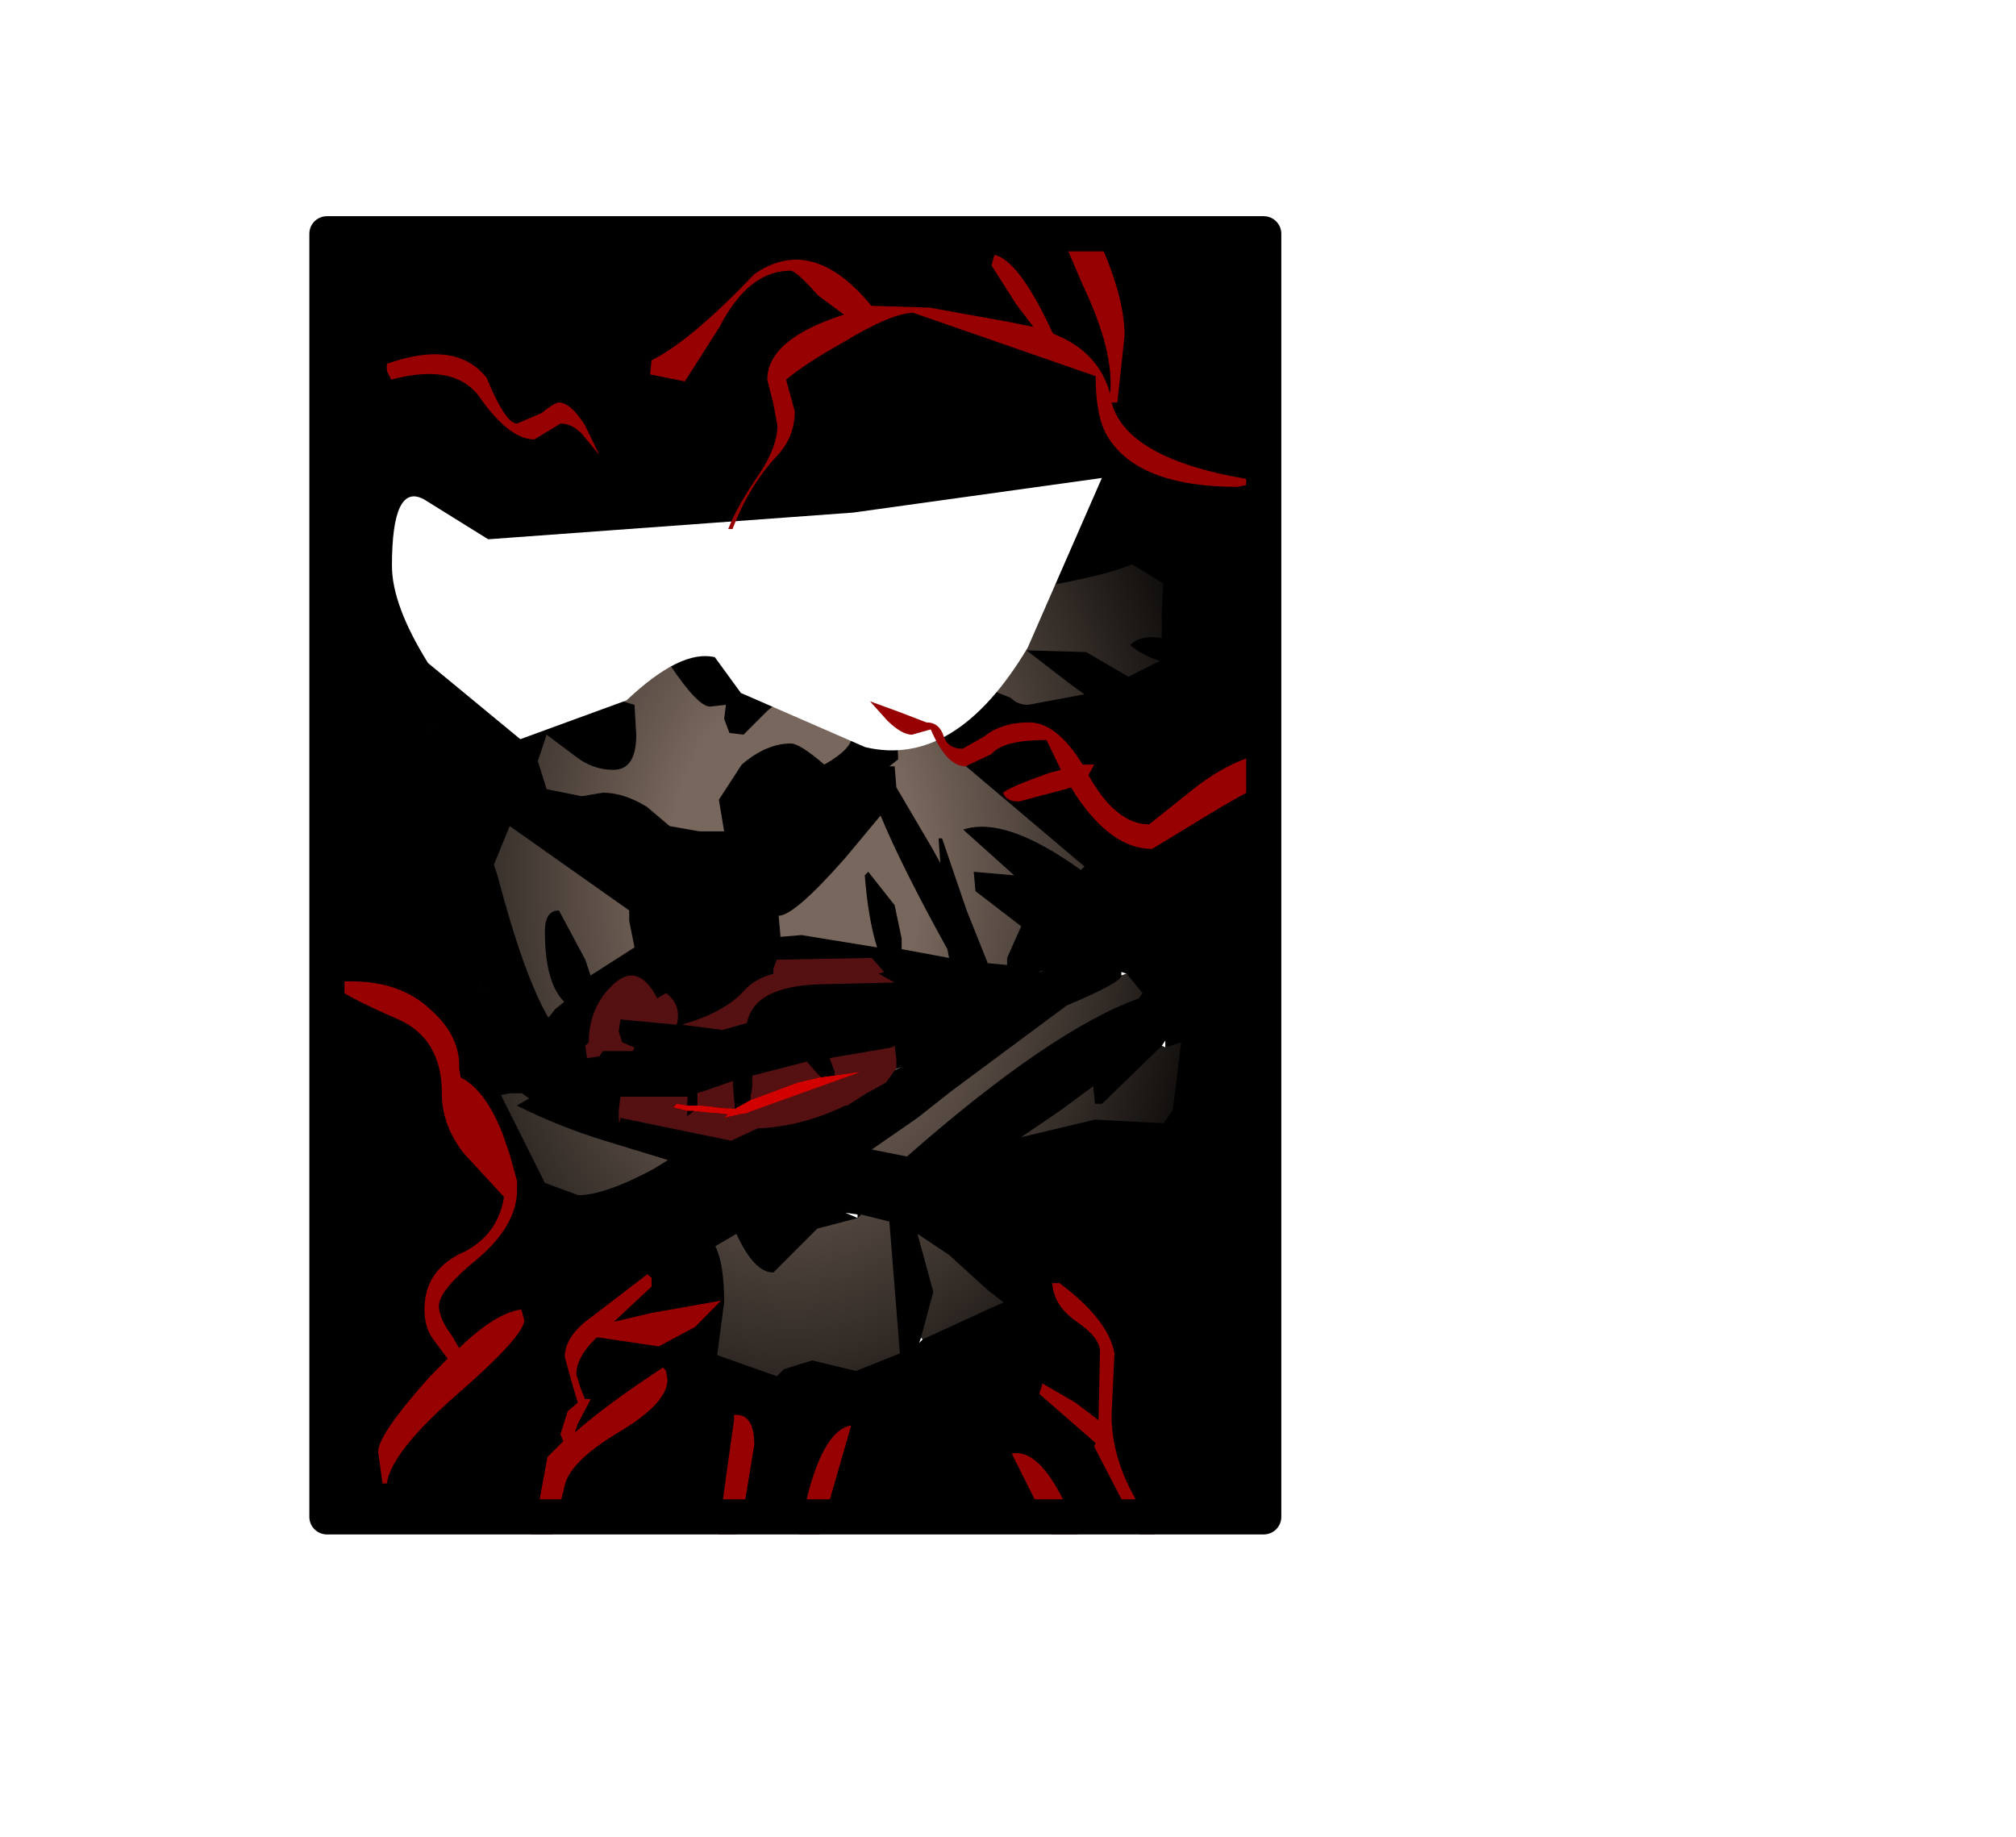 <?xml version="1.0" encoding="UTF-8" standalone="no"?>
<svg xmlns:ffdec="https://www.free-decompiler.com/flash" xmlns:xlink="http://www.w3.org/1999/xlink" ffdec:objectType="frame" height="104.5px" width="114.7px" xmlns="http://www.w3.org/2000/svg">
  <g transform="matrix(2.0, 0.0, 0.0, 2.0, 45.4, 50.5)">
    <clipPath id="clipPath0" transform="matrix(1.0, 0.0, 0.0, 1.0, 0.0, 0.0)">
      <path d="M13.15 18.4 L-13.15 18.4 -13.15 -18.6 13.15 -18.6 13.15 18.4" fill="#333333" fill-rule="evenodd" stroke="none"/>
    </clipPath>
    <g clip-path="url(#clipPath0)">
      <use ffdec:characterId="2960" height="36.9" transform="matrix(1.0, 0.0, 0.0, 1.0, -13.55, -19.0)" width="27.0" xlink:href="#shape1"/>
      <filter id="filter0">
        <feColorMatrix in="SourceGraphic" result="filterResult0" type="matrix" values="0 0 0 0 1.0,0 0 0 0 0.0,0 0 0 0 0.0,0 0 0 1 0"/>
        <feConvolveMatrix divisor="144.0" in="filterResult0" kernelMatrix="1 1 1 1 1 1 1 1 1 1 1 1 1 1 1 1 1 1 1 1 1 1 1 1 1 1 1 1 1 1 1 1 1 1 1 1 1 1 1 1 1 1 1 1 1 1 1 1 1 1 1 1 1 1 1 1 1 1 1 1 1 1 1 1 1 1 1 1 1 1 1 1 1 1 1 1 1 1 1 1 1 1 1 1 1 1 1 1 1 1 1 1 1 1 1 1 1 1 1 1 1 1 1 1 1 1 1 1 1 1 1 1 1 1 1 1 1 1 1 1 1 1 1 1 1 1 1 1 1 1 1 1 1 1 1 1 1 1 1 1 1 1 1 1" order="12 12" result="filterResult1"/>
        <feComposite in="SourceGraphic" in2="filterResult1" operator="over" result="filterResult2"/>
        <feConvolveMatrix divisor="441.0" in="filterResult2" kernelMatrix="1 1 1 1 1 1 1 1 1 1 1 1 1 1 1 1 1 1 1 1 1 1 1 1 1 1 1 1 1 1 1 1 1 1 1 1 1 1 1 1 1 1 1 1 1 1 1 1 1 1 1 1 1 1 1 1 1 1 1 1 1 1 1 1 1 1 1 1 1 1 1 1 1 1 1 1 1 1 1 1 1 1 1 1 1 1 1 1 1 1 1 1 1 1 1 1 1 1 1 1 1 1 1 1 1 1 1 1 1 1 1 1 1 1 1 1 1 1 1 1 1 1 1 1 1 1 1 1 1 1 1 1 1 1 1 1 1 1 1 1 1 1 1 1 1 1 1 1 1 1 1 1 1 1 1 1 1 1 1 1 1 1 1 1 1 1 1 1 1 1 1 1 1 1 1 1 1 1 1 1 1 1 1 1 1 1 1 1 1 1 1 1 1 1 1 1 1 1 1 1 1 1 1 1 1 1 1 1 1 1 1 1 1 1 1 1 1 1 1 1 1 1 1 1 1 1 1 1 1 1 1 1 1 1 1 1 1 1 1 1 1 1 1 1 1 1 1 1 1 1 1 1 1 1 1 1 1 1 1 1 1 1 1 1 1 1 1 1 1 1 1 1 1 1 1 1 1 1 1 1 1 1 1 1 1 1 1 1 1 1 1 1 1 1 1 1 1 1 1 1 1 1 1 1 1 1 1 1 1 1 1 1 1 1 1 1 1 1 1 1 1 1 1 1 1 1 1 1 1 1 1 1 1 1 1 1 1 1 1 1 1 1 1 1 1 1 1 1 1 1 1 1 1 1 1 1 1 1 1 1 1 1 1 1 1 1 1 1 1 1 1 1 1 1 1 1 1 1 1 1 1 1 1 1 1 1 1 1 1 1 1 1 1 1 1 1 1 1 1 1 1 1 1 1 1 1 1 1 1 1 1 1 1 1 1 1 1 1 1 1 1 1 1 1 1 1 1 1 1 1 1 1 1 1 1 1 1 1 1 1 1" order="21 21" result="filterResult3"/>
      </filter>
      <use ffdec:characterId="2959" filter="url(#filter0)" height="4.05" style="mix-blend-mode: screen" transform="matrix(1.141, 0.271, 0.0, 2.805, -11.55, -16.45)" width="17.7" xlink:href="#sprite0"/>
      <filter id="filter1">
        <feConvolveMatrix divisor="0.0" in="SourceGraphic" kernelMatrix="" order="0 1" result="filterResult4"/>
      </filter>
      <use ffdec:characterId="2957" filter="url(#filter1)" height="42.35" transform="matrix(0.823, 0.0, 0.0, 1.0, -13.3, -21.0)" width="34.35" xlink:href="#sprite1"/>
    </g>
    <use ffdec:characterId="2897" height="37.5" transform="matrix(1.0, 0.0, 0.0, 1.0, -13.9, -19.1)" width="27.65" xlink:href="#shape4"/>
  </g>
  <defs>
    <g id="shape1" transform="matrix(1.0, 0.0, 0.0, 1.0, 13.55, 19.0)">
      <path d="M13.45 -16.8 L13.1 -16.8 13.1 17.9 -13.55 17.9 -13.55 -18.85 -12.7 -18.85 -12.7 -18.7 13.45 -18.7 13.45 -16.8" fill="#000000" fill-rule="evenodd" stroke="none"/>
      <path d="M8.85 -13.2 L8.9 -13.3 8.25 -14.1 8.25 -14.05 8.85 -13.2 M8.9 -15.6 Q10.35 -13.8 10.75 -12.4 L10.85 -11.5 10.65 -10.75 11.35 -9.85 11.1 -9.5 9.6 -10.65 Q9.0 -10.8 8.4 -11.2 L8.05 -11.45 6.95 -11.65 5.9 -11.6 5.0 -11.4 Q-0.95 -15.8 -8.2 -16.15 L-8.85 -16.15 -4.55 -16.3 Q-3.1 -16.3 -2.9 -17.15 L-2.95 -17.95 -3.0 -18.0 -2.95 -18.25 -2.55 -18.7 2.0 -19.0 Q5.05 -19.0 7.3 -17.25 L8.9 -15.6" fill="#000000" fill-rule="evenodd" stroke="none"/>
      <path d="M1.05 11.95 L0.9 11.95 0.9 11.9 0.95 11.9 1.1 11.9 1.05 11.95" fill="#cfb75a" fill-rule="evenodd" stroke="none"/>
      <path d="M1.9 5.15 L2.0 5.5 Q2.0 5.8 0.6 6.15 L0.0 6.3 -0.55 6.45 -0.75 6.45 -0.75 6.4 -1.9 6.6 -2.0 6.2 -0.75 5.55 -0.75 5.5 -0.65 5.5 -0.25 5.4 1.8 5.2 1.9 5.15 M-2.65 5.85 L-2.35 6.35 -2.85 6.55 -3.3 5.85 Q-3.2 5.6 -2.65 5.85" fill="#d30000" fill-rule="evenodd" stroke="none"/>
      <path d="M9.5 -9.2 Q8.85 -8.9 6.9 -8.55 L3.5 -8.05 3.15 -8.05 Q5.1 -6.6 5.25 -5.6 L5.55 -5.6 6.05 -5.4 Q6.25 -5.2 6.55 -5.2 L8.15 -5.5 7.8 -5.75 6.5 -6.75 8.2 -6.7 9.4 -6.0 10.3 -6.45 Q9.8 -6.6 9.45 -6.9 9.75 -7.2 10.35 -7.1 10.4 -2.35 11.0 2.2 L10.95 3.9 10.9 4.4 10.45 4.55 10.45 4.35 10.35 4.5 8.65 6.15 8.45 6.15 8.4 5.65 7.45 6.35 6.35 7.1 8.45 6.6 10.35 6.7 10.4 6.7 Q9.85 7.6 9.6 8.6 L8.55 10.75 8.05 11.85 7.55 13.35 7.45 14.05 Q4.1 14.1 0.6 15.05 L-3.45 15.25 -4.3 14.85 -6.65 12.55 -6.65 12.5 -7.1 12.1 -8.55 10.5 -9.25 9.7 -9.4 9.3 -8.85 9.3 -9.6 8.95 -9.6 8.9 -10.1 7.0 -9.7 7.15 -9.8 6.85 -10.25 5.85 -10.3 5.85 -10.35 5.2 -10.2 3.7 -10.1 3.5 -11.65 1.25 -11.5 1.2 Q-11.1 1.4 -9.85 2.35 L-9.8 1.8 -10.0 1.65 -10.9 -1.0 -10.95 -1.95 Q-10.85 -2.65 -11.3 -3.0 L-11.65 -3.5 -10.35 -4.7 -10.35 -4.75 -10.3 -4.75 -10.25 -4.8 Q-4.1 -7.6 2.45 -9.25 L7.1 -10.75 8.25 -11.15 9.35 -10.45 9.75 -9.55 9.5 -9.2 M2.6 -3.45 L2.75 -3.45 2.8 -2.85 3.8 -1.15 4.05 -0.7 4.0 -1.4 4.1 -1.4 4.8 0.65 5.4 2.15 5.95 2.2 5.95 2.0 6.35 1.1 5.05 0.1 5.0 -0.45 6.15 -0.35 4.7 -1.65 Q5.9 -2.05 8.05 -0.5 L8.15 -0.6 2.95 -5.0 2.45 -5.2 Q2.85 -4.55 2.85 -3.65 L2.6 -3.45 M1.55 -4.35 L1.2 -5.05 0.3 -5.4 Q-0.5 -5.4 -0.9 -5.0 L-1.55 -4.35 -1.95 -4.4 -2.1 -4.8 -2.05 -5.2 -2.5 -5.15 Q-2.85 -5.15 -3.65 -6.35 L-5.5 -5.45 -4.65 -5.2 -4.6 -4.35 Q-4.6 -3.35 -5.25 -3.35 -5.85 -3.35 -6.35 -3.75 L-7.15 -4.35 -7.4 -3.6 -7.15 -2.8 -6.15 -2.6 -5.55 -2.7 Q-4.95 -2.7 -4.3 -2.3 L-3.65 -1.75 -2.8 -1.6 -2.1 -1.6 -2.25 -2.5 -1.6 -3.5 Q-0.9 -4.1 -0.2 -4.1 0.05 -4.1 0.75 -3.5 1.55 -3.95 1.55 -4.35 M1.35 -0.85 Q-0.1 0.8 -0.55 0.8 L-0.5 1.35 -0.5 1.4 0.1 1.35 2.25 1.7 Q2.0 0.9 1.9 -0.35 L2.0 -0.45 2.75 0.5 2.95 1.45 2.95 1.75 4.3 2.0 4.25 1.75 Q2.95 -0.6 2.35 -2.05 L1.35 -0.85 M-8.65 -0.65 L-8.55 -0.35 Q-7.8 2.5 -7.1 3.7 L-6.9 3.45 -6.65 3.25 Q-7.2 2.7 -7.2 1.25 -7.2 0.65 -6.8 0.65 L-6.05 2.05 -5.9 2.5 -4.65 1.7 -4.8 0.95 -4.8 0.65 -8.2 -1.75 -8.65 -0.65 M-0.7 2.45 Q-1.25 2.6 -1.55 2.95 -2.1 3.55 -3.3 3.9 L-2.15 4.05 -1.45 3.85 Q-1.25 2.8 0.65 2.75 L2.75 2.7 2.3 2.45 2.45 2.4 2.1 2.0 -0.6 2.05 -0.7 2.3 -0.7 2.45 M-5.0 4.4 L-5.1 4.1 -5.05 3.75 -3.45 3.9 Q-3.3 3.35 -3.75 3.0 L-4.0 3.15 Q-4.55 2.1 -5.25 2.75 -5.95 3.4 -5.95 4.4 L-6.05 4.5 -6.0 4.85 -5.65 4.8 -5.55 4.65 -4.7 4.65 -4.65 4.55 -5.0 4.4 M-3.15 6.2 L-3.15 5.95 -5.05 5.95 -5.1 6.35 Q-5.1 6.9 -5.05 6.55 L-1.9 7.2 -1.15 6.85 Q0.1 6.8 1.35 6.2 L1.4 6.2 1.95 5.85 2.5 5.55 2.75 5.2 2.95 5.1 2.8 5.15 2.8 4.9 2.75 4.5 2.65 4.55 0.9 4.85 1.05 5.25 1.05 5.35 0.65 5.4 0.25 4.95 -1.3 5.35 -1.3 5.65 -1.35 6.05 -1.8 6.3 -1.85 5.6 -1.85 5.5 -2.85 5.85 -2.85 6.2 -3.15 6.2 M-2.95 6.35 L-3.15 6.5 -3.15 6.35 -2.95 6.35 M-9.05 3.0 L-8.75 3.25 -8.5 3.45 -9.05 2.65 -9.05 3.0 M-7.85 5.85 L-8.2 5.85 -8.45 5.9 -7.2 8.4 -6.25 8.75 Q-5.5 8.75 -4.1 8.0 L-3.7 7.75 -5.5 7.2 Q-6.8 6.8 -8.0 6.2 L-7.65 6.0 -7.85 5.85 M-7.6 4.2 L-7.55 4.1 -7.8 4.0 -7.6 4.2 M-7.1 10.2 L-7.75 10.0 -7.3 10.25 -7.1 10.2 M1.7 9.4 L0.55 9.7 0.3 9.95 -0.7 10.95 Q-1.25 10.95 -1.75 9.85 L-2.35 10.2 Q-2.1 10.7 -2.1 11.8 L-2.3 13.3 -0.6 13.9 -0.4 13.7 0.4 13.45 1.65 13.75 2.9 13.25 2.6 9.5 1.8 9.3 1.7 9.3 1.35 9.25 1.7 9.4 M9.2 2.5 Q9.2 2.7 7.65 3.35 L4.35 5.8 3.4 6.55 2.1 7.45 3.1 7.65 Q7.2 4.05 9.7 3.15 L9.8 3.0 9.35 2.45 9.2 2.4 9.2 2.5 M7.0 2.35 L6.85 2.4 6.9 2.4 7.0 2.35 M3.55 12.85 L5.4 12.0 5.85 11.8 5.4 11.45 4.3 10.45 3.4 9.85 3.85 11.5 3.5 12.8 3.45 12.95 3.55 12.85" fill="#000000" fill-rule="evenodd" stroke="none"/>
      <path d="M10.35 4.5 L10.45 4.35 10.45 4.55 10.35 4.5 M1.7 9.4 L1.35 9.25 1.7 9.3 1.7 9.4 M9.35 2.45 L9.2 2.5 9.2 2.4 9.35 2.45 M3.5 12.8 L3.55 12.85 3.45 12.95 3.5 12.8" fill="#ffffff" fill-rule="evenodd" stroke="none"/>
      <path d="M-0.7 2.45 L-0.7 2.3 -0.6 2.05 2.1 2.0 2.45 2.4 2.3 2.45 2.75 2.7 0.65 2.75 Q-1.25 2.8 -1.45 3.85 L-2.15 4.05 -3.3 3.9 Q-2.1 3.55 -1.55 2.95 -1.25 2.6 -0.7 2.45 M-5.0 4.4 L-4.65 4.55 -4.7 4.65 -5.55 4.65 -5.65 4.8 -6.0 4.85 -6.05 4.5 -5.95 4.4 Q-5.95 3.4 -5.25 2.75 -4.55 2.1 -4.0 3.15 L-3.75 3.0 Q-3.3 3.35 -3.45 3.9 L-5.05 3.75 -5.1 4.1 -5.0 4.4 M-3.15 6.2 L-3.45 6.15 -3.55 6.25 -3.15 6.35 -3.15 6.5 -2.95 6.35 -2.0 6.45 -2.1 6.55 -1.7 6.45 -1.4 6.4 -1.45 6.4 1.75 5.25 1.05 5.35 1.05 5.25 0.9 4.85 2.65 4.55 2.75 4.5 2.8 4.9 2.8 5.15 2.75 5.2 2.5 5.55 1.95 5.85 1.4 6.2 1.35 6.2 Q0.1 6.8 -1.15 6.85 L-1.9 7.2 -5.05 6.55 Q-5.1 6.9 -5.1 6.35 L-5.05 5.95 -3.15 5.95 -3.15 6.2 M-1.35 6.05 L-1.3 5.65 -1.3 5.35 0.25 4.95 0.65 5.4 0.0 5.55 -1.35 6.05 M-2.85 6.2 L-2.85 5.85 -1.85 5.5 -1.85 5.6 -1.8 6.3 -2.85 6.2" fill="#551111" fill-rule="evenodd" stroke="none"/>
      <path d="M-10.35 -4.7 L-11.65 -3.5 -11.75 -3.85 -11.65 -4.15 -10.35 -4.7 M2.75 5.2 L2.8 5.15 2.95 5.1 2.75 5.2 M7.0 2.35 L6.9 2.4 6.85 2.4 7.0 2.35" fill="url(#gradient0)" fill-rule="evenodd" stroke="none"/>
      <path d="M1.8 9.3 L1.7 9.4 1.7 9.3 1.8 9.3" fill="url(#gradient1)" fill-rule="evenodd" stroke="none"/>
      <path d="M-9.05 3.0 L-9.05 2.65 -8.5 3.45 -8.75 3.25 -9.05 3.0 M-7.6 4.2 L-7.8 4.0 -7.55 4.1 -7.6 4.2" fill="url(#gradient2)" fill-rule="evenodd" stroke="none"/>
      <path d="M-3.15 6.35 L-3.55 6.25 -3.45 6.15 -3.15 6.2 -2.85 6.2 -1.8 6.3 -1.35 6.05 0.0 5.55 0.65 5.4 1.05 5.35 1.75 5.25 -1.45 6.4 -1.4 6.4 -1.7 6.45 -2.1 6.55 -2.0 6.45 -2.95 6.35 -3.15 6.35" fill="#d30000" fill-rule="evenodd" stroke="none"/>
      <path d="M10.35 -7.1 Q9.75 -7.2 9.45 -6.9 9.8 -6.6 10.3 -6.45 L9.4 -6.0 8.2 -6.7 6.5 -6.75 7.8 -5.75 8.15 -5.5 6.55 -5.2 Q6.25 -5.2 6.05 -5.4 L5.55 -5.6 5.25 -5.6 Q5.1 -6.6 3.15 -8.05 L3.5 -8.05 6.9 -8.55 Q8.85 -8.9 9.5 -9.2 L10.4 -8.65 10.35 -7.85 10.35 -7.1 M10.4 6.7 L10.35 6.7 8.45 6.6 6.35 7.1 7.45 6.35 8.4 5.65 8.45 6.15 8.65 6.15 10.35 4.5 10.45 4.55 10.9 4.4 10.7 6.05 10.65 6.35 10.4 6.7 M1.35 -0.85 L2.35 -2.05 Q2.95 -0.6 4.25 1.75 L4.3 2.0 2.95 1.75 2.95 1.45 2.75 0.5 2.0 -0.45 1.9 -0.35 Q2.0 0.9 2.25 1.7 L0.1 1.35 -0.5 1.4 -0.5 1.35 -0.55 0.8 Q-0.1 0.8 1.35 -0.85 M1.55 -4.35 Q1.55 -3.95 0.75 -3.5 0.05 -4.1 -0.2 -4.1 -0.9 -4.1 -1.6 -3.5 L-2.25 -2.5 -2.1 -1.6 -2.8 -1.6 -3.65 -1.75 -4.3 -2.3 Q-4.95 -2.7 -5.55 -2.7 L-6.15 -2.6 -7.15 -2.8 -7.4 -3.6 -7.15 -4.35 -6.35 -3.75 Q-5.85 -3.35 -5.25 -3.35 -4.6 -3.35 -4.6 -4.35 L-4.65 -5.2 -5.5 -5.45 -3.65 -6.35 Q-2.85 -5.15 -2.5 -5.15 L-2.05 -5.2 -2.1 -4.8 -1.95 -4.4 -1.55 -4.35 -0.9 -5.0 Q-0.5 -5.4 0.3 -5.4 L1.2 -5.05 1.55 -4.35 M2.6 -3.45 L2.85 -3.65 Q2.85 -4.55 2.45 -5.2 L2.95 -5.0 8.15 -0.6 8.05 -0.5 Q5.9 -2.05 4.7 -1.65 L6.15 -0.35 5.0 -0.45 5.05 0.1 6.35 1.1 5.95 2.0 5.95 2.2 5.4 2.15 4.8 0.65 4.1 -1.4 4.0 -1.4 4.05 -0.7 3.8 -1.15 2.8 -2.85 2.75 -3.45 2.6 -3.45 M-8.65 -0.65 L-8.2 -1.75 -4.8 0.65 -4.8 0.95 -4.65 1.7 -5.9 2.5 -6.05 2.05 -6.8 0.65 Q-7.2 0.65 -7.2 1.25 -7.2 2.7 -6.65 3.25 L-6.9 3.45 -7.1 3.7 Q-7.8 2.5 -8.55 -0.35 L-8.65 -0.65 M-7.85 5.85 L-7.65 6.0 -8.0 6.2 Q-6.8 6.8 -5.5 7.2 L-3.7 7.75 -4.1 8.0 Q-5.5 8.75 -6.25 8.75 L-7.2 8.4 -8.45 5.9 -8.2 5.85 -7.85 5.85 M1.8 9.3 L2.6 9.5 2.9 13.25 1.65 13.75 0.4 13.45 -0.4 13.7 -0.6 13.9 -2.3 13.3 -2.1 11.8 Q-2.1 10.7 -2.35 10.2 L-1.75 9.85 Q-1.25 10.95 -0.7 10.95 L0.3 9.95 0.55 9.7 1.7 9.4 1.8 9.3 M9.2 2.5 L9.35 2.45 9.8 3.0 9.7 3.15 Q7.2 4.05 3.1 7.65 L2.1 7.45 3.4 6.55 4.35 5.8 7.65 3.35 Q9.2 2.7 9.2 2.5 M3.5 12.8 L3.85 11.5 3.4 9.85 4.3 10.45 5.4 11.45 5.85 11.8 5.4 12.0 3.55 12.85 3.5 12.8" fill="url(#gradient3)" fill-rule="evenodd" stroke="none"/>
    </g>
    <radialGradient cx="0" cy="0" gradientTransform="matrix(0.016, 0.0, -1.0E-4, 0.024, -0.1, -0.35)" gradientUnits="userSpaceOnUse" id="gradient0" r="819.2" spreadMethod="pad">
      <stop offset="0.161" stop-color="#9dad85"/>
      <stop offset="0.831" stop-color="#000000"/>
    </radialGradient>
    <radialGradient cx="0" cy="0" gradientTransform="matrix(0.015, 0.0, 0.0, 0.012, 2.1, 18.65)" gradientUnits="userSpaceOnUse" id="gradient1" r="819.2" spreadMethod="pad">
      <stop offset="0.161" stop-color="#9dad85"/>
      <stop offset="0.831" stop-color="#000000"/>
    </radialGradient>
    <radialGradient cx="0" cy="0" gradientTransform="matrix(0.018, 0.0, 0.0, 0.015, -5.8, -7.0)" gradientUnits="userSpaceOnUse" id="gradient2" r="819.2" spreadMethod="pad">
      <stop offset="0.161" stop-color="#9dad85"/>
      <stop offset="0.831" stop-color="#000000"/>
    </radialGradient>
    <radialGradient cx="0" cy="0" gradientTransform="matrix(0.016, 0.0, -1.0E-4, 0.024, -0.1, -0.35)" gradientUnits="userSpaceOnUse" id="gradient3" r="819.2" spreadMethod="pad">
      <stop offset="0.271" stop-color="#78675c"/>
      <stop offset="1.0" stop-color="#000000"/>
    </radialGradient>
    <g id="sprite0" transform="matrix(1.0, 0.0, 0.0, 1.0, 0.0, 0.0)">
      <use ffdec:characterId="2958" height="4.05" transform="matrix(1.0, 0.0, 0.0, 1.0, 0.0, 0.0)" width="17.7" xlink:href="#shape2"/>
    </g>
    <g id="shape2" transform="matrix(1.0, 0.0, 0.0, 1.0, 0.0, 0.0)">
      <path d="M17.7 0.0 L15.85 1.9 Q14.05 3.3 11.8 3.3 L8.7 3.05 8.05 2.75 Q7.2 2.75 5.85 3.4 L3.2 4.05 0.9 3.5 Q0.0 3.0 0.0 2.6 0.0 1.75 0.8 1.85 L2.4 2.1 11.5 0.95 17.7 0.0" fill="#ffffff" fill-rule="evenodd" stroke="none"/>
    </g>
    <g id="sprite1" transform="matrix(1.0, 0.0, 0.0, 1.0, 0.0, 0.0)">
      <use ffdec:characterId="2956" height="42.35" transform="matrix(1.0, 0.0, 0.0, 1.0, 0.0, 0.0)" width="34.35" xlink:href="#shape3"/>
    </g>
    <g id="shape3" transform="matrix(1.0, 0.0, 0.0, 1.0, 0.0, 0.0)">
      <path d="M27.0 7.2 Q27.55 8.9 32.25 9.45 L31.35 9.6 Q27.9 9.6 26.85 8.15 26.45 7.6 26.45 6.45 L20.15 4.65 Q19.4 4.65 17.7 5.5 16.4 6.1 15.75 6.55 L16.05 7.45 Q16.05 8.2 15.4 8.75 14.45 9.6 13.9 10.8 L13.75 10.8 Q14.05 10.15 14.85 9.2 15.45 8.45 15.45 7.85 L15.3 7.2 15.1 6.55 Q15.1 5.4 17.75 4.7 L16.85 4.15 Q16.1 3.45 15.9 3.45 14.45 3.45 13.45 5.05 L12.25 6.6 11.05 6.4 11.1 6.0 Q12.45 5.45 14.65 3.55 16.65 2.4 18.7 4.45 L20.7 4.5 23.4 4.9 24.3 5.05 23.7 4.4 22.85 3.3 22.95 3.0 Q23.8 3.15 24.95 5.2 L25.0 5.25 Q26.55 5.75 26.95 6.95 27.1 5.75 26.0 3.85 L24.0 0.0 Q25.25 0.3 26.4 2.3 27.45 4.1 27.45 5.3 L27.2 7.2 27.0 7.2 M20.6 16.3 Q21.05 16.3 21.2 16.7 21.35 17.05 21.85 17.05 L22.6 16.7 Q23.2 16.3 24.15 16.3 25.1 16.3 26.0 17.5 L26.4 17.5 26.2 17.8 Q27.15 19.2 28.3 19.2 L29.9 18.15 Q31.55 17.1 33.15 17.1 33.75 17.1 34.35 17.5 L34.25 17.85 34.2 17.5 Q33.3 17.5 30.8 18.7 L28.4 19.9 Q27.0 19.9 25.75 18.35 L25.6 18.15 25.4 18.2 23.8 18.55 Q23.35 18.55 23.25 18.3 23.45 18.15 24.8 17.75 L25.25 17.65 24.75 16.8 Q23.25 16.8 22.85 17.2 L21.95 17.55 Q21.3 17.55 20.75 16.5 L20.1 16.65 Q19.75 16.65 19.25 16.25 L18.65 15.7 19.65 16.0 20.6 16.3 M25.2 32.25 Q26.9 33.3 27.1 34.25 L27.0 36.0 Q27.0 37.1 27.7 38.2 L29.3 40.65 28.95 40.95 26.4 36.9 26.45 36.8 24.5 35.4 24.6 35.15 24.6 35.1 25.75 35.65 26.55 36.15 26.6 34.2 Q26.6 33.8 25.8 33.35 25.0 32.9 24.95 32.25 L25.2 32.25 M25.35 38.45 Q26.25 39.9 25.95 40.65 L25.8 40.8 23.55 37.1 Q24.45 36.95 25.35 38.45 M18.0 36.3 L16.95 39.3 Q16.3 41.05 16.2 42.3 L16.05 42.35 Q15.9 42.15 15.9 41.45 15.9 40.4 16.35 38.8 16.95 36.45 18.0 36.3 M7.3 7.5 Q7.75 7.2 7.9 7.2 8.3 7.2 8.8 7.85 L9.3 8.7 8.75 8.15 Q8.4 7.8 7.95 7.8 L7.05 8.25 Q6.2 8.25 5.2 7.1 4.35 6.05 2.1 6.55 L1.95 6.3 1.95 6.1 Q4.35 5.4 5.4 6.5 6.05 7.8 6.45 7.8 L7.3 7.5 M10.95 32.0 L11.1 32.1 11.1 32.35 9.8 33.35 11.1 33.1 13.5 32.75 12.6 33.5 11.35 34.05 9.3 33.8 9.2 33.8 Q8.5 34.35 8.5 34.85 L8.65 35.25 8.8 35.55 9.0 35.55 8.55 36.25 8.45 36.5 Q9.55 35.7 11.5 34.65 L11.6 34.75 11.65 35.0 Q11.65 35.65 10.05 36.45 8.3 37.3 8.1 38.0 L7.65 39.5 Q7.3 40.5 6.55 41.0 L6.25 40.8 7.1 39.0 7.5 37.2 8.05 36.75 7.95 36.55 8.2 35.9 8.55 35.65 8.35 35.1 8.1 34.35 Q8.1 33.75 9.05 33.2 L10.95 32.0 M6.45 29.6 Q6.45 30.6 5.1 31.55 3.75 32.45 3.75 32.9 3.75 33.25 4.2 33.75 L4.45 34.1 Q5.7 33.1 6.6 33.0 L6.7 33.3 Q6.7 33.75 4.4 35.4 2.1 37.05 1.95 37.95 L1.8 37.95 1.65 37.05 Q1.65 36.55 3.45 34.9 L4.05 34.4 3.6 33.9 Q3.25 33.55 3.25 33.0 3.25 31.85 4.65 31.35 5.8 30.85 6.0 29.8 L4.6 28.55 Q3.85 27.75 3.85 26.85 3.85 25.3 2.35 24.75 0.25 24.0 0.0 23.7 2.25 23.5 3.5 24.5 4.5 25.25 4.45 26.15 L4.5 26.4 Q5.35 26.75 5.95 28.0 L6.2 28.6 6.45 29.35 6.45 29.45 6.45 29.6 M14.35 38.35 Q14.0 39.75 13.65 40.2 L13.45 40.1 13.35 39.8 13.65 37.9 13.95 36.15 13.95 36.0 Q14.65 35.95 14.65 36.85 L14.35 38.35" fill="#980101" fill-rule="evenodd" stroke="none"/>
    </g>
    <g id="shape4" transform="matrix(1.0, 0.0, 0.0, 1.0, 13.9, 19.1)">
      <path d="M13.25 17.9 L-13.4 17.9 -13.4 -18.6 13.25 -18.6 13.25 17.9 Z" fill="none" stroke="#000000" stroke-linecap="round" stroke-linejoin="round" stroke-width="1.0"/>
    </g>
  </defs>
</svg>
